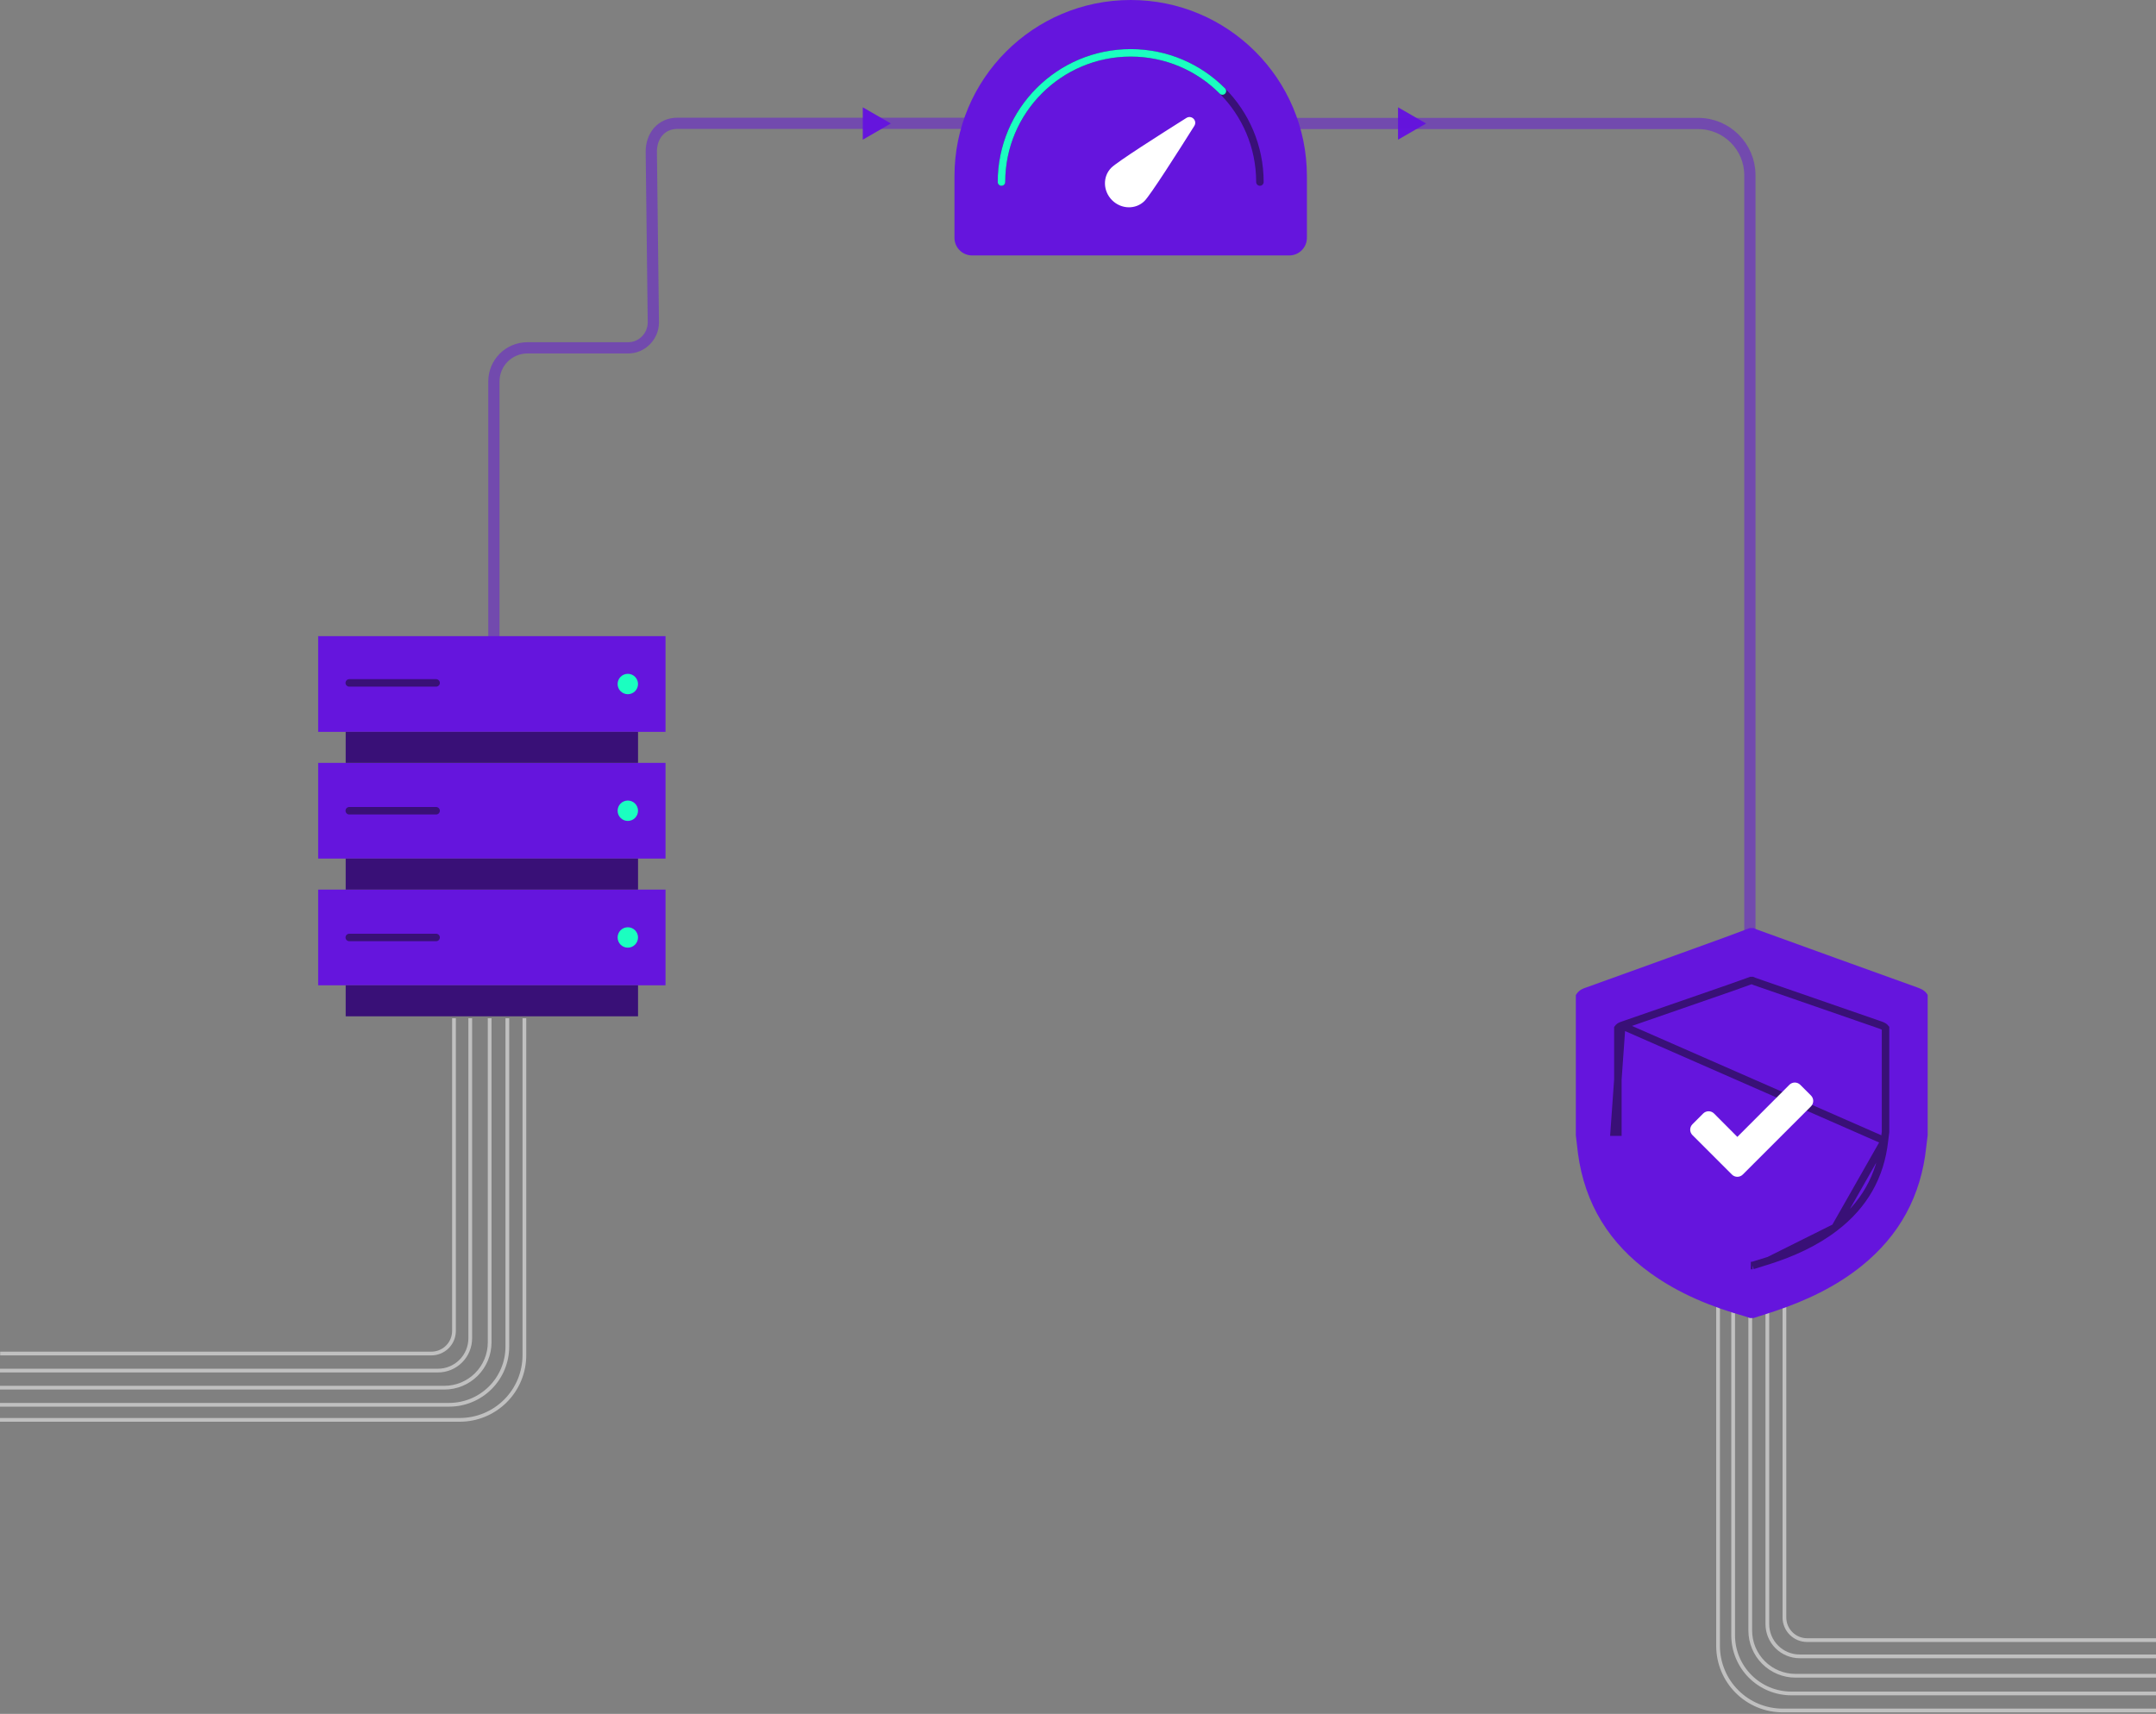 <svg width="576" height="458" viewBox="0 0 576 458" fill="none" xmlns="http://www.w3.org/2000/svg">
<rect x="0" y="0" width="576" height="458" fill="#808080" stroke="none"/>
<path d="M0 375.4L120 375.4C124.123 375.4 128.077 373.762 130.992 370.847C133.907 367.932 135.544 363.978 135.544 359.856L135.544 272.104" stroke="white" stroke-opacity="0.5"/>
<path d="M0 379.432L122.816 379.432C125.086 379.433 127.333 378.987 129.43 378.119C131.527 377.251 133.433 375.978 135.037 374.373C136.642 372.768 137.915 370.863 138.783 368.766C139.651 366.669 140.097 364.422 140.096 362.152L140.096 272.104" stroke="white" stroke-opacity="0.5"/>
<path d="M0 370.832L118.728 370.832C121.934 370.832 125.009 369.558 127.276 367.292C129.543 365.025 130.816 361.95 130.816 358.744L130.816 272.104" stroke="white" stroke-opacity="0.5"/>
<path d="M0 366.264L117 366.264C119.29 366.264 121.485 365.355 123.104 363.736C124.723 362.117 125.632 359.922 125.632 357.632L125.632 272.104" stroke="white" stroke-opacity="0.5"/>
<path d="M121.288 272.104L121.288 355.656C121.288 357.26 120.651 358.798 119.517 359.932C118.383 361.067 116.845 361.704 115.241 361.704L0.041 361.704" stroke="white" stroke-opacity="0.5"/>
<path d="M463.032 317V437C463.032 441.123 464.67 445.076 467.585 447.991C470.5 450.907 474.454 452.544 478.576 452.544H596.328" stroke="white" stroke-opacity="0.5"/>
<path d="M459 317V439.816C458.999 442.086 459.445 444.333 460.313 446.43C461.181 448.527 462.454 450.433 464.059 452.037C465.664 453.642 467.569 454.915 469.666 455.783C471.763 456.651 474.01 457.097 476.28 457.096H596.328" stroke="white" stroke-opacity="0.5"/>
<path d="M467.6 317V435.728C467.6 438.934 468.874 442.009 471.141 444.276C473.407 446.543 476.482 447.816 479.688 447.816H596.328" stroke="white" stroke-opacity="0.5"/>
<path d="M472.168 317V434C472.168 436.289 473.077 438.485 474.696 440.104C476.315 441.723 478.511 442.632 480.8 442.632H596.328" stroke="white" stroke-opacity="0.5"/>
<path d="M596.328 438.288H482.776C481.172 438.288 479.634 437.651 478.5 436.517C477.365 435.383 476.728 433.844 476.728 432.24V317.04" stroke="white" stroke-opacity="0.5"/>
<path d="M131.95 171.45L131.95 149.075L131.95 126.7L131.95 101.95C131.95 96.95 135.95 92.95 140.95 92.95L167.85 92.95C171.55 92.95 174.55 89.85 174.55 86.15L174.001 40.5C174.001 36.5 176.5 32.95 181 32.95L264 32.95" stroke="#6515DD" stroke-opacity="0.5" stroke-width="3" stroke-miterlimit="10"/>
<path d="M238 33L230.5 37.33L230.5 28.67L238 33Z" fill="#6515DD"/>
<path d="M381 33L373.5 37.33L373.5 28.67L381 33Z" fill="#6515DD"/>
<path d="M336.2 33H453.7C461.3 33 467.5 39.2 467.5 46.8V150.8M467.5 150.7V249.3" stroke="#6515DD" stroke-opacity="0.5" stroke-width="3" stroke-miterlimit="10"/>
<path d="M85 237.728H177.8V263.304H85V237.728ZM85 203.864H177.8V229.44H85V203.864ZM85 170H177.8V195.576H85V170Z" fill="#6515DD"/>
<path d="M92.353 195.576H170.457V203.864H92.353V195.576ZM92.353 229.44H170.457V237.728H92.353V229.44ZM92.353 263.304H170.457V271.592H92.353V263.304Z" fill="#391077"/>
<path d="M167.729 185.016C168.957 185.016 169.953 184.02 169.953 182.792C169.953 181.564 168.957 180.568 167.729 180.568C166.5 180.568 165.505 181.564 165.505 182.792C165.505 184.02 166.5 185.016 167.729 185.016Z" fill="#1BFEC0" stroke="#1BFEC0"/>
<path d="M167.729 218.88C168.957 218.88 169.953 217.884 169.953 216.656C169.953 215.427 168.957 214.432 167.729 214.432C166.5 214.432 165.505 215.427 165.505 216.656C165.505 217.884 166.5 218.88 167.729 218.88Z" fill="#1BFEC0" stroke="#1BFEC0"/>
<path d="M167.729 252.744C168.957 252.744 169.953 251.748 169.953 250.52C169.953 249.292 168.957 248.296 167.729 248.296C166.5 248.296 165.505 249.292 165.505 250.52C165.505 251.748 166.5 252.744 167.729 252.744Z" fill="#1BFEC0" stroke="#1BFEC0"/>
<path d="M116.513 183.496C117.065 183.496 117.513 183.048 117.513 182.496C117.513 181.944 117.065 181.496 116.513 181.496V183.496ZM93.313 181.496C92.76 181.496 92.313 181.944 92.313 182.496C92.313 183.048 92.76 183.496 93.313 183.496V181.496ZM116.513 217.656C117.065 217.656 117.513 217.208 117.513 216.656C117.513 216.104 117.065 215.656 116.513 215.656V217.656ZM93.313 215.656C92.76 215.656 92.313 216.104 92.313 216.656C92.313 217.208 92.76 217.656 93.313 217.656V215.656ZM116.513 251.52C117.065 251.52 117.513 251.072 117.513 250.52C117.513 249.968 117.065 249.52 116.513 249.52V251.52ZM93.313 249.52C92.76 249.52 92.313 249.968 92.313 250.52C92.313 251.072 92.76 251.52 93.313 251.52V249.52ZM116.513 181.496H93.313V183.496H116.513V181.496ZM116.513 215.656H93.313V217.656H116.513V215.656ZM116.513 249.52H93.313V251.52H116.513V249.52Z" fill="#391077"/>
<path d="M349.154 47.077C349.154 21.077 328.077 0 302.077 0C276.077 0 255 21.077 255 47.077V63.554C255 66.154 257.108 68.261 259.708 68.261H344.446C347.046 68.261 349.154 66.154 349.154 63.554V47.077Z" fill="#6515DD"/>
<path d="M336.6 48.646C336.6 29.579 321.144 14.123 302.077 14.123C283.01 14.123 267.554 29.579 267.554 48.646" stroke="#391077" stroke-width="2" stroke-linecap="round"/>
<path d="M267.554 48.646C267.554 29.579 283.01 14.123 302.077 14.123C311.655 14.123 320.322 18.024 326.577 24.323" stroke="#1BFEC0" stroke-width="2" stroke-linecap="round"/>
<path d="M305.775 53.7C303.435 56.04 299.551 55.949 297.1 53.498C294.649 51.047 294.558 47.163 296.898 44.823C298.493 43.228 309.867 35.979 316.946 31.526C318.351 30.643 319.955 32.248 319.072 33.652C314.619 40.731 307.37 52.105 305.775 53.7Z" fill="white"/>
<path d="M421 303.364C421 290.887 421 278.389 421 265.912C421.507 265.057 422.198 264.446 423.172 264.1C435.594 259.643 447.996 255.144 460.398 250.646C462.773 249.791 465.128 248.875 467.482 248C467.827 248 468.152 248 468.497 248C468.802 248.142 469.086 248.305 469.411 248.407C483.721 253.597 498.011 258.768 512.341 263.917C513.457 264.324 514.411 264.813 515 265.892C515 278.369 515 290.867 515 303.344C514.878 304.423 514.736 305.481 514.614 306.56C513.234 319.587 507.469 330.192 497.259 338.374C490.378 343.89 482.564 347.554 474.282 350.342C472.354 350.994 470.426 351.604 468.497 352.215C468.152 352.215 467.827 352.215 467.482 352.215C467.076 352.073 466.67 351.91 466.264 351.788C457.272 349.243 448.686 345.783 441.034 340.287C429.992 332.369 423.375 321.744 421.568 308.188C421.365 306.58 421.183 304.972 421 303.364Z" fill="#6515DD"/>
<path d="M433.259 274.048L433.256 274.049C432.815 274.199 432.493 274.433 432.235 274.769V274.79V274.845V274.899V274.954V275.009V275.064V275.119V275.174V275.229V275.283V275.338V275.393V275.448V275.503V275.558V275.612V275.667V275.722V275.777V275.832V275.887V275.941V275.996V276.051V276.106V276.161V276.216V276.27V276.325V276.38V276.435V276.49V276.545V276.6V276.654V276.709V276.764V276.819V276.874V276.929V276.983V277.038V277.093V277.148V277.203V277.258V277.313V277.367V277.422V277.477V277.532V277.587V277.642V277.696V277.751V277.806V277.861V277.916V277.971V278.026V278.08V278.135V278.19V278.245V278.3V278.355V278.41V278.464V278.519V278.574V278.629V278.684V278.739V278.794V278.848V278.903V278.958V279.013V279.068V279.123V279.178V279.232V279.287V279.342V279.397V279.452V279.507V279.562V279.616V279.671V279.726V279.781V279.836V279.891V279.946V280V280.055V280.11V280.165V280.22V280.275V280.33V280.384V280.439V280.494V280.549V280.604V280.659V280.714V280.768V280.823V280.878V280.933V280.988V281.043V281.098V281.153V281.207V281.262V281.317V281.372V281.427V281.482V281.537V281.591V281.646V281.701V281.756V281.811V281.866V281.921V281.976V282.03V282.085V282.14V282.195V282.25V282.305V282.36V282.414V282.469V282.524V282.579V282.634V282.689V282.744V282.799V282.853V282.908V282.963V283.018V283.073V283.128V283.183V283.237V283.292V283.347V283.402V283.457V283.512V283.567V283.622V283.676V283.731V283.786V283.841V283.896V283.951V284.006V284.061V284.115V284.17V284.225V284.28V284.335V284.39V284.445V284.5V284.554V284.609V284.664V284.719V284.774V284.829V284.884V284.939V284.993V285.048V285.103V285.158V285.213V285.268V285.323V285.378V285.432V285.487V285.542V285.597V285.652V285.707V285.762V285.817V285.871V285.926V285.981V286.036V286.091V286.146V286.201V286.256V286.31V286.365V286.42V286.475V286.53V286.585V286.64V286.695V286.749V286.804V286.859V286.914V286.969V287.024V287.079V287.134V287.188V287.243V287.298V287.353V287.408V287.463V287.518V287.573V287.627V287.682V287.737V287.792V287.847V287.902V287.957V288.012V288.066V288.121V288.176V288.231V288.286V288.341V288.396V288.451V288.505V288.56V288.615V288.67V288.725V288.78V288.835V288.89V288.944V288.999V289.054V289.109V289.164V289.219V289.274V289.329V289.383V289.438V289.493V289.548V289.603V289.658V289.713V289.768V289.822V289.877V289.932V289.987V290.042V290.097V290.152V290.207V290.261V290.316V290.371V290.426V290.481V290.536V290.591V290.646V290.701V290.755V290.81V290.865V290.92V290.975V291.03V291.085V291.14V291.194V291.249V291.304V291.359V291.414V291.469V291.524V291.579V291.633V291.688V291.743V291.798V291.853V291.908V291.963V292.017V292.072V292.127V292.182V292.237V292.292V292.347V292.402V292.456V292.511V292.566V292.621V292.676V292.731V292.786V292.841V292.895V292.95V293.005V293.06V293.115V293.17V293.225V293.28V293.334V293.389V293.444V293.499V293.554V293.609V293.664V293.719V293.773V293.828V293.883V293.938V293.993V294.048V294.103V294.157V294.212V294.267V294.322V294.377V294.432V294.487V294.542V294.596V294.651V294.706V294.761V294.816V294.871V294.926V294.981V295.035V295.09V295.145V295.2V295.255V295.31V295.365V295.419V295.474V295.529V295.584V295.639V295.694V295.749V295.804V295.858V295.913V295.968V296.023V296.078V296.133V296.188V296.242V296.297V296.352V296.407V296.462V296.517V296.572V296.626V296.681V296.736V296.791V296.846V296.901V296.956V297.01V297.065V297.12V297.175V297.23V297.285V297.34V297.395V297.449V297.504V297.559V297.614V297.669V297.724V297.779V297.833V297.888V297.943V297.998V298.053V298.108V298.163V298.217V298.272V298.327V298.382V298.437V298.492V298.546V298.601V298.656V298.711V298.766V298.821V298.876V298.93V298.985V299.04V299.095V299.15V299.205V299.26V299.314V299.369V299.424V299.479V299.534V299.589V299.644V299.698V299.753V299.808V299.863V299.918V299.973V300.027V300.082V300.137V300.192V300.247V300.302V300.357V300.411V300.466V300.521V300.576V300.631V300.686V300.74V300.795V300.85V300.905V300.96V301.015V301.069V301.124V301.179V301.234V301.289V301.344V301.399V301.453V301.508V301.563V301.618V301.673V301.728V301.782V301.837V301.892V301.947V302.002V302.057V302.111V302.166V302.221V302.276V302.331V302.386V302.44V302.495V302.55H431.235L433.259 274.048ZM433.259 274.048C442.975 270.704 452.675 267.33 462.373 263.956C463.544 263.552 464.719 263.126 465.883 262.704C466.512 262.476 467.138 262.249 467.758 262.027H467.759H467.76H467.762H467.763H467.765H467.766H467.768H467.769H467.771H467.772H467.774H467.776H467.777H467.779H467.78H467.782H467.783H467.785H467.786H467.788H467.79H467.791H467.793H467.794H467.796H467.797H467.799H467.8H467.802H467.803H467.805H467.806H467.808H467.81H467.811H467.813H467.814H467.816H467.817H467.819H467.82H467.822H467.823H467.825H467.827H467.828H467.83H467.831H467.833H467.834H467.836H467.837H467.839H467.84H467.842H467.844H467.845H467.847H467.848H467.85H467.851H467.853H467.854H467.856H467.857H467.859H467.86H467.862H467.864H467.865H467.867H467.868H467.87H467.871H467.873H467.874H467.876H467.877H467.879H467.88H467.882H467.884H467.885H467.887H467.888H467.89H467.891H467.893H467.894H467.896H467.897H467.899H467.9H467.902H467.903H467.905H467.907H467.908H467.91H467.911H467.913H467.914H467.916H467.917H467.919H467.92H467.922H467.923H467.925H467.927H467.928H467.93H467.931H467.933H467.934H467.936H467.937H467.939H467.94H467.942H467.943H467.945H467.946H467.948H467.95H467.951H467.953H467.954H467.956H467.957H467.959H467.96H467.962H467.963H467.965H467.966H467.968H467.97H467.971H467.973H467.974H467.976H467.977H467.979H467.98H467.982H467.983H467.985H467.986H467.988H467.989H467.991H467.993H467.994H467.996H467.997H467.999H468H468.002H468.003H468.005H468.006H468.008H468.009H468.011H468.012H468.014H468.016H468.017H468.019H468.02H468.022H468.023H468.025H468.026H468.028H468.029H468.031H468.032H468.034H468.036H468.037H468.039H468.04H468.042H468.043H468.045H468.046H468.048H468.049H468.051H468.052H468.054H468.055H468.057H468.059H468.06H468.062H468.063H468.065H468.066H468.068H468.069H468.071H468.072H468.074H468.075H468.077H468.079H468.08H468.082H468.083H468.085H468.086H468.088H468.089H468.091H468.092H468.094H468.095H468.097H468.099H468.1H468.102H468.103H468.105H468.106H468.108H468.109H468.111H468.112H468.114H468.115H468.117H468.119H468.12H468.122H468.123H468.125H468.126H468.128H468.129H468.131H468.132H468.134H468.135H468.137H468.139H468.14H468.142H468.143H468.145H468.146H468.148H468.149H468.151H468.152H468.154H468.155C468.324 262.107 468.556 262.213 468.782 262.283C479.967 266.173 491.136 270.049 502.337 273.91C503.04 274.155 503.466 274.385 503.744 274.744V274.775V274.829V274.884V274.939V274.994V275.049V275.104V275.158V275.213V275.268V275.323V275.378V275.433V275.487V275.542V275.597V275.652V275.707V275.762V275.816V275.871V275.926V275.981V276.036V276.091V276.146V276.2V276.255V276.31V276.365V276.42V276.475V276.529V276.584V276.639V276.694V276.749V276.804V276.858V276.913V276.968V277.023V277.078V277.133V277.188V277.242V277.297V277.352V277.407V277.462V277.517V277.572V277.626V277.681V277.736V277.791V277.846V277.901V277.955V278.01V278.065V278.12V278.175V278.23V278.285V278.339V278.394V278.449V278.504V278.559V278.614V278.669V278.723V278.778V278.833V278.888V278.943V278.998V279.053V279.107V279.162V279.217V279.272V279.327V279.382V279.437V279.491V279.546V279.601V279.656V279.711V279.766V279.821V279.875V279.93V279.985V280.04V280.095V280.15V280.205V280.259V280.314V280.369V280.424V280.479V280.534V280.589V280.643V280.698V280.753V280.808V280.863V280.918V280.973V281.028V281.082V281.137V281.192V281.247V281.302V281.357V281.412V281.466V281.521V281.576V281.631V281.686V281.741V281.796V281.851V281.905V281.96V282.015V282.07V282.125V282.18V282.235V282.289V282.344V282.399V282.454V282.509V282.564V282.619V282.674V282.728V282.783V282.838V282.893V282.948V283.003V283.058V283.112V283.167V283.222V283.277V283.332V283.387V283.442V283.497V283.551V283.606V283.661V283.716V283.771V283.826V283.881V283.936V283.99V284.045V284.1V284.155V284.21V284.265V284.32V284.375V284.429V284.484V284.539V284.594V284.649V284.704V284.759V284.814V284.868V284.923V284.978V285.033V285.088V285.143V285.198V285.253V285.307V285.362V285.417V285.472V285.527V285.582V285.637V285.691V285.746V285.801V285.856V285.911V285.966V286.021V286.076V286.131V286.185V286.24V286.295V286.35V286.405V286.46V286.515V286.57V286.624V286.679V286.734V286.789V286.844V286.899V286.954V287.009V287.063V287.118V287.173V287.228V287.283V287.338V287.393V287.448V287.502V287.557V287.612V287.667V287.722V287.777V287.832V287.887V287.941V287.996V288.051V288.106V288.161V288.216V288.271V288.326V288.38V288.435V288.49V288.545V288.6V288.655V288.71V288.765V288.819V288.874V288.929V288.984V289.039V289.094V289.149V289.204V289.258V289.313V289.368V289.423V289.478V289.533V289.588V289.643V289.697V289.752V289.807V289.862V289.917V289.972V290.027V290.082V290.136V290.191V290.246V290.301V290.356V290.411V290.466V290.521V290.575V290.63V290.685V290.74V290.795V290.85V290.905V290.96V291.014V291.069V291.124V291.179V291.234V291.289V291.344V291.399V291.453V291.508V291.563V291.618V291.673V291.728V291.783V291.838V291.892V291.947V292.002V292.057V292.112V292.167V292.222V292.277V292.331V292.386V292.441V292.496V292.551V292.606V292.661V292.716V292.77V292.825V292.88V292.935V292.99V293.045V293.1V293.155V293.209V293.264V293.319V293.374V293.429V293.484V293.539V293.594V293.648V293.703V293.758V293.813V293.868V293.923V293.978V294.032V294.087V294.142V294.197V294.252V294.307V294.362V294.417V294.471V294.526V294.581V294.636V294.691V294.746V294.801V294.856V294.91V294.965V295.02V295.075V295.13V295.185V295.24V295.294V295.349V295.404V295.459V295.514V295.569V295.624V295.679V295.733V295.788V295.843V295.898V295.953V296.008V296.063V296.117V296.172V296.227V296.282V296.337V296.392V296.447V296.501V296.556V296.611V296.666V296.721V296.776V296.831V296.885V296.94V296.995V297.05V297.105V297.16V297.215V297.27V297.324V297.379V297.434V297.489V297.544V297.599V297.654V297.708V297.763V297.818V297.873V297.928V297.983V298.038V298.092V298.147V298.202V298.257V298.312V298.367V298.422V298.476V298.531V298.586V298.641V298.696V298.751V298.805V298.86V298.915V298.97V299.025V299.08V299.135V299.189V299.244V299.299V299.354V299.409V299.464V299.519V299.573V299.628V299.683V299.738V299.793V299.848V299.902V299.957V300.012V300.067V300.122V300.177V300.232V300.286V300.341V300.396V300.451V300.506V300.561V300.615V300.67V300.725V300.78V300.835V300.89V300.945V300.999V301.054V301.109V301.164V301.219V301.274V301.328V301.383V301.438V301.493V301.548V301.603V301.657V301.712V301.767V301.822V301.877V301.932V301.986V302.041V302.096V302.151V302.206V302.261V302.315V302.37V302.425V302.476C503.699 302.855 503.651 303.231 503.602 303.613L503.601 303.617C503.55 304.016 503.498 304.42 503.449 304.83L503.449 304.837M433.259 274.048L503.449 304.837M503.449 304.837C502.4 314.331 498.035 322.04 490.262 328.015L490.261 328.015M503.449 304.837L490.261 328.015M490.261 328.015C485.001 332.059 479.006 334.762 472.595 336.832L472.594 336.832M490.261 328.015L472.594 336.832M472.594 336.832C471.144 337.302 469.692 337.744 468.23 338.188M472.594 336.832L468.23 338.188M468.23 338.188H468.23H468.228H468.227H468.225H468.224H468.222H468.221H468.219H468.217H468.216H468.214H468.213H468.211H468.21H468.208H468.207H468.205H468.203H468.202H468.2H468.199H468.197H468.196H468.194H468.193H468.191H468.19H468.188H468.186H468.185H468.183H468.182H468.18H468.179H468.177H468.176H468.174H468.173H468.171H468.169H468.168H468.166H468.165H468.163H468.162H468.16H468.159H468.157H468.156H468.154H468.152H468.151H468.149H468.148H468.146H468.145H468.143H468.142H468.14H468.139H468.137H468.135H468.134H468.132H468.131H468.129H468.128H468.126H468.125H468.123H468.122H468.12H468.119H468.117H468.115H468.114H468.112H468.111H468.109H468.108H468.106H468.105H468.103H468.102H468.1H468.099H468.097H468.095H468.094H468.092H468.091H468.089H468.088H468.086H468.085H468.083H468.082H468.08H468.079H468.077H468.075H468.074H468.072H468.071H468.069H468.068H468.066H468.065H468.063H468.062H468.06H468.059H468.057H468.055H468.054H468.052H468.051H468.049H468.048H468.046H468.045H468.043H468.042H468.04H468.039H468.037H468.036H468.034H468.032H468.031H468.029H468.028H468.026H468.025H468.023H468.022H468.02H468.019H468.017H468.016H468.014H468.012H468.011H468.009H468.008H468.006H468.005H468.003H468.002H468H467.999H467.997H467.996H467.994H467.993H467.991H467.989H467.988H467.986H467.985H467.983H467.982H467.98H467.979H467.977H467.976H467.974H467.973H467.971H467.97H467.968H467.966H467.965H467.963H467.962H467.96H467.959H467.957H467.956H467.954H467.953H467.951H467.95H467.948H467.946H467.945H467.943H467.942H467.94H467.939H467.937H467.936H467.934H467.933H467.931H467.93H467.928H467.927H467.925H467.923H467.922H467.92H467.919H467.917H467.916H467.914H467.913H467.911H467.91H467.908H467.907H467.905H467.903H467.902H467.9H467.899H467.897H467.896H467.894H467.893H467.891H467.89H467.888H467.887H467.885H467.884H467.882H467.88H467.879H467.877H467.876H467.874H467.873H467.871H467.87H467.868H467.867H467.865H467.864H467.862H467.86H467.859H467.857H467.856H467.854H467.853H467.851H467.85H467.848H467.847H467.845H467.844H467.842H467.84H467.839H467.837H467.836H467.834H467.833H467.831H467.83H467.828H467.827H467.825H467.823H467.822H467.82H467.819H467.817H467.816H467.814H467.813H467.811H467.81H467.808H467.806H467.805H467.803H467.802H467.8H467.799H467.797H467.796H467.794H467.793H467.791H467.79H467.788H467.786H467.785H467.783H467.782H467.78H467.779H467.777H467.776H467.774H467.772H467.771H467.769H467.768H467.766H467.765H467.763H467.762H467.76H467.759H467.757H467.755H467.754H467.752H468.23Z" stroke="#391077" stroke-width="2"/>
<path d="M484.424 294.207C484.424 293.676 484.212 293.146 483.83 292.765L480.946 289.881C480.565 289.499 480.034 289.287 479.504 289.287C478.974 289.287 478.444 289.499 478.062 289.881L464.152 303.813L457.917 297.557C457.536 297.175 457.005 296.963 456.475 296.963C455.945 296.963 455.415 297.175 455.033 297.557L452.149 300.441C451.768 300.823 451.556 301.353 451.556 301.883C451.556 302.413 451.768 302.943 452.149 303.325L459.826 311.001L462.71 313.885C463.091 314.267 463.621 314.479 464.152 314.479C464.682 314.479 465.212 314.267 465.594 313.885L468.478 311.001L483.83 295.649C484.212 295.267 484.424 294.737 484.424 294.207Z" fill="white"/>
</svg>
